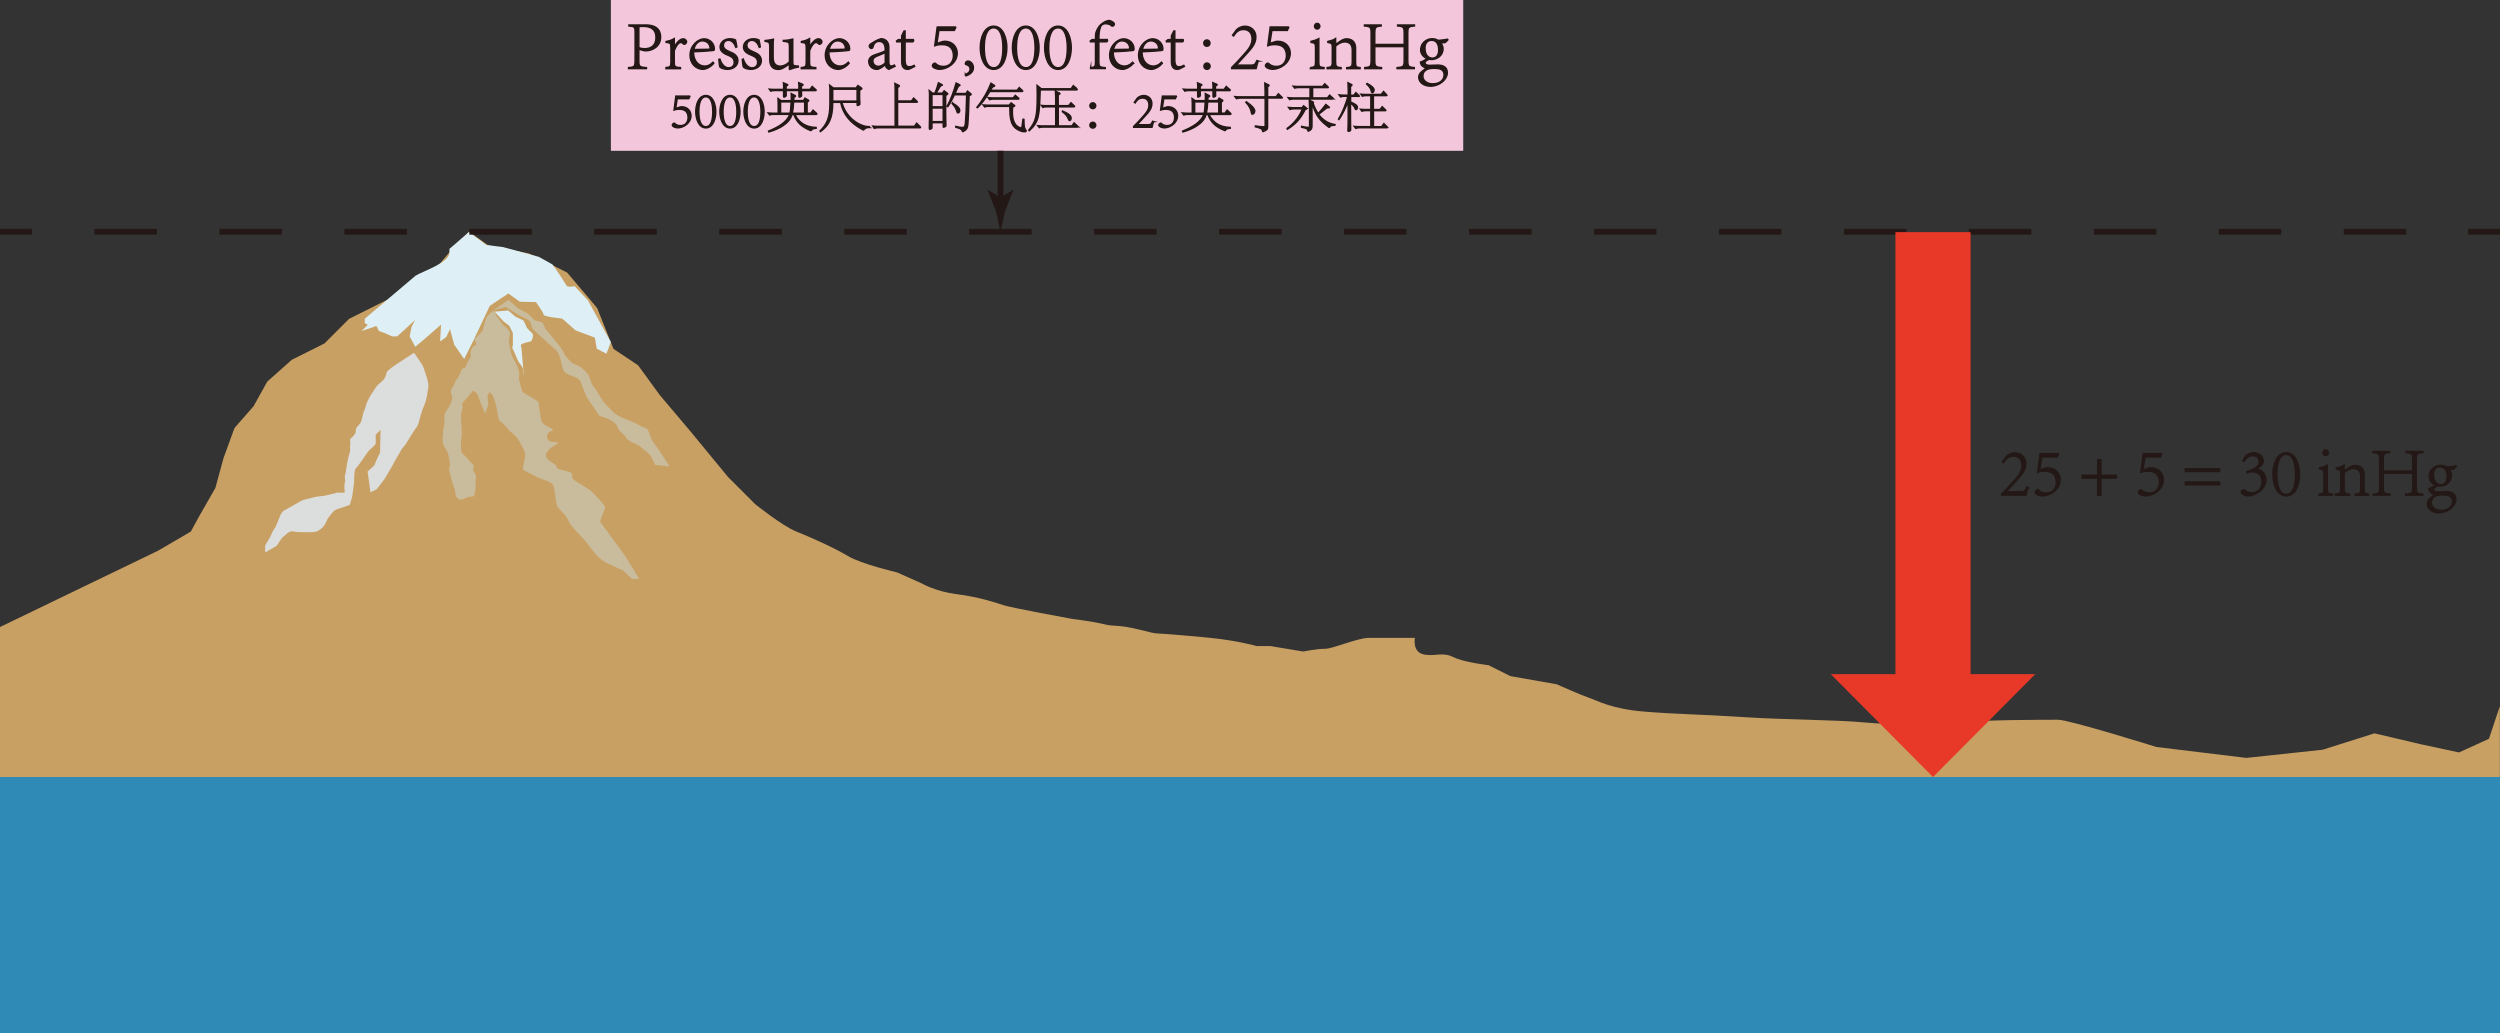 <?xml version="1.0" encoding="UTF-8"?>
<svg id="_图层_1" data-name="图层 1" xmlns="http://www.w3.org/2000/svg" viewBox="0 0 430.52 177.93">
  <rect x="0" y="0" width="430.52" height="177.93" fill="#333333" stroke="none"/>
  <defs>
    <style>
      .cls-1, .cls-2, .cls-3 {
        stroke: #231815;
        stroke-miterlimit: 10;
      }

      .cls-1, .cls-2, .cls-4 {
        fill: none;
      }

      .cls-2 {
        stroke-dasharray: 0 0 10.76 10.76;
      }

      .cls-5, .cls-3 {
        fill: #231815;
      }

      .cls-5, .cls-6, .cls-4, .cls-7, .cls-8, .cls-9, .cls-10, .cls-11, .cls-12 {
        stroke-width: 0px;
      }

      .cls-3 {
        stroke-width: .25px;
      }

      .cls-6 {
        fill: #c9bc9c;
      }

      .cls-7 {
        fill: #c9a063;
      }

      .cls-8 {
        fill: #2ea7e0;
        opacity: .76;
      }

      .cls-9 {
        fill: #f3c6dc;
      }

      .cls-10 {
        fill: #dcdddd;
      }

      .cls-11 {
        fill: #e83828;
      }

      .cls-12 {
        fill: #def0f5;
      }
    </style>
  </defs>
  <rect class="cls-9" x="105.2" width="146.78" height="25.97"/>
  <rect class="cls-8" y="133.8" width="430.52" height="44.13"/>
  <rect class="cls-4" width="430.52" height="177.93"/>
  <path class="cls-7" d="m430.52,133.8H0v-25.82l27.23-13.15,5.63-3.29,1.41-2.58,2.82-4.93,1.41-5.16,1.88-5.16,3.29-3.76,2.35-4.23,4.23-3.76,5.63-2.82,4.23-4.23,13.15-6.57,5.16-6.1,2.35-2.35,3.29,2.35,7.04,1.41,6.57,3.29,5.16,6.1,2.82,7.04,4.23,2.82,3.76,5.16,5.16,6.1,6.57,7.98,4.69,4.69s4.69,3.76,7.04,4.69,6.57,2.82,8.92,4.23,8.45,2.82,8.45,2.82l4.23,1.88s2.35,1.41,6.1,1.88,6.57,1.41,7.98,1.88,11.74,2.35,11.74,2.35c0,0,3.76.47,5.63.94s2.35,0,6.1.94,1.88.47,7.04.94.47,0,5.16.47,7.98,1.41,7.98,1.41h2.35l5.63.94s2.35-.47,3.76-.47,5.63-1.88,7.51-1.88h7.98s-.47,2.35,1.41,2.82,3.29-.47,5.16.47,6.1,1.41,6.1,1.41l3.76,1.88,7.98,1.41s4.23,1.88,5.63,2.35,3.76,1.88,9.39,2.35,9.86.47,16.9.94,16.43.47,21.13.94,16.43.47,17.84,0,13.62-.47,15.49-.47,16.9,4.69,16.9,4.69l15.49,1.88,13.15-1.41,8.92-2.82,7.98,1.88,6.57,1.41,5.16-2.35,1.88-5.63v12.21Z"/>
  <path class="cls-12" d="m80.74,39.97l-3.35,2.9v.63c0,1.73-4.44,3.15-5.81,3.96l-8.76,7.42v.76l.51.31-1.05,1.05,2.54-.86.44.86.88.31,1.38.62h.88l3.11-2.84-.63,1.17-.33,1.67.96,1.79,1.69-1.42,2.76-2.41-.17,2.9,1.05-.74.66-1.36.72,2.66,1.71,2.47,1.49-2.96,2.92-6.18,3.2-2.14,1.99,1.42,2.76.06s1.32,1.79,1.32,2.16,3.2.68,3.2.68l2.32,2.04,3.31,1.24.33,1.91,1.66.86.77-1.98-3.97-7.23-2.26-2.41s-1.27.25-1.43-.12c-.17-.37-1.54-2.41-1.54-2.41l-.86-1.22-2.35-1.31-6.11-1.67-2.93-.37-2.99-2.22Z"/>
  <path class="cls-10" d="m71.32,60.74l-2.02,1.31-1.16.76s-1.58,1.06-1.58,1.36-.25.91-.5,1.21-1.08.91-1.25,1.21-.83,1.21-1,1.51-.75,1.36-.75,1.59-.42,1.14-.5,1.44-.25,1.21-.42,1.59-.67.68-.83,1.14.17.38-.33,1.06-.75.45-.67,1.06-.11.91-.02,1.36-.32,1.21-.48,2.27-.33,2.12-.42,2.35.17.91,0,1.14-.02,1.74-.02,1.74h-1.31l-2.16.53s-1.66.15-2,.3-1.5.3-2.08.61-3.08,1.74-3.08,1.74l-.42.61-.83,2.04s-.67.98-.83,1.51-1,1.51-1,1.89v1.06l2-1.14s.83-1.36,1.08-1.51,1-1.14,1.75-.98,1.08.15,2.41.15,1.58,0,2.33-.53,1.16-1.74,1.16-1.74c0,0,1-1.51,1.58-1.67s2.25-.76,2.25-.76l.42-1.36.33-2.42s0-2.2.25-2.42,1.41-1.89,1.41-1.89c0,0,.75-1.21,1.16-1.51s.91-.91.91-.91v-1.59l.83-.83-.08,3.93s-.42.77-.5,1-.5,1.21-.5,1.21l-1.16,1.06.17,1.06.33,2.5,1.08-.53,1.33-1.74,1.08-1.82s2-3.71,2.25-3.79,1.66-2.73,2.16-3.26.58-2.04,1.25-3.56.67-2.73.83-3.48-1-3.71-1-3.71l-1.47-2.14Z"/>
  <path class="cls-6" d="m84.92,53.47l-1.06,1.06s-.3.61-.35.91-.25,1.01-.38,1.42-.68.71-.83.96-.76.66-.56.76.3.71.3.71l-.76.61s-.25.68-.25.84.15.57,0,.83-.51.76-.61,1.01-.35.86-.35.86h-.46s-.66,1.42-.71,1.62-.46.3-.61.96-.81.96-.61,1.67.3.81,0,1.62-.76,1.31-.91,1.57-.25.76-.25.76v1.47c0,.25-.2.4-.2,1.26s-.35,1.52.2,2.53.66,1.11.71,1.47.3,1.42.25,1.87-.3.15-.05,1.06.4,1.72.66,2.38.3.96.35,1.26-.15.2.25.76,1.11.25,1.11.25c0,0,.55-.3.75-.35s1.07-.15,1.07-.15l.25-1.11.1-2.48s-.51-.76-.51-.91.3-.71-.1-1.06-.86-.91-1.11-1.21-.76-.56-.81-1.01-.1-1.31-.05-1.67.15-1.21.15-1.21c0,0-.15-2.83-.15-2.98s-.05-.25.2-1.26-.35-.76.25-1.37,1.11-1.42,1.42-1.62-.4-.3.3-.2,1.06,1.62,1.06,1.62l.91,2.22.56-1.43-.15-1.61.35-.61s.46.3.61.61.66,2.02.66,2.28.35,1.87.35,1.87c0,0,1.37,1.21,1.52,1.52s1.21,1.01,1.62,1.57,1.42,2.33,1.42,2.98-.66,2.33-.3,2.58,1.87.91,2.48,1.26,2.43.66,2.68,1.47.4,2.65.51,3.2,1.01,1.25,1.47,1.81.76,1.47,1.21,1.97.66.71.81.91.86.86,1.37,1.47,1.16,1.47,1.42,1.82.81,1.01,1.47,1.52,1.01.61,1.62.91,1.97.86,1.97.86l1.67,1.52h1.21l-2.33-3.84-4.4-6.02s.71-2.17.91-2.38-2.22-2.68-2.38-2.83-1.37-.91-1.92-1.26-1.72-.86-1.42-1.57-2.88-.76-2.68-1.42-4.09-1.38-.17-3.77c1.5-.91-1.35.13-1.45-1.24s1.16-.96.96-1.37-1.83-.61-2.05-1.87-.37-2.78-.37-2.78c0,0,.2,0-.61-.51s-2.17-1.31-2.17-1.31c0,0-.61-1.87-.61-2.38s.25-.86-.3-2.07-.86-1.45-1.06-2.29-.25-1.15-.35-1.85.46-1.52-.1-2.12-.76-.61-1.06-1.01-.3-.46-.51-.76-.61-.66-.61-.86-.2-.46-.2-.46l-.25-.2Z"/>
  <path class="cls-6" d="m84.92,53.47l2.63-1.82,1.77,1.52,1.62.86,1.11,1.11,1.37.4.56,1.16s.76.96,1.01,1.21.66.81.91,1.11,1.01,1.23,1.16,1.7,1.06,1.53,1.57,1.84.71.2,1.21.56,1.37,1.06,1.62,1.72.35,1.21.71,1.67.51.66,1.01,1.52.96,1.52,1.62,2.12.71.91,1.62,1.42,1.47.66,2.33,1.01,1.01.51,1.72.86.96.2,1.21.81.2.61.4,1.16,1.21,1.82,1.21,1.82l2.02,3.08-2.53-.25s-.35-1.16-.86-1.72-1.21-1.01-1.62-1.42-2.17-.86-2.48-1.57-1.16-.81-1.52-1.92-3.08-1.82-3.08-1.82l-2.28-3.39s-.1-.35-.46-1.21-.51-1.62-1.11-1.92-2.07-.66-2.33-1.31-.51-2.02-.71-2.53-.35-.76-.81-1.16-3.89-3.44-3.89-3.59-.25-1.01-.35-1.16-.91-.61-1.31-.76-1.52-.86-1.52-.86l-1.37-.86-2.17.61Z"/>
  <path class="cls-12" d="m85.18,53.67l1.52,1.67,1.01.76.61,1.26v2.12s-.2.35,0,.66.46,1.06.61,1.37.35.86.56,1.06.71,1.11.71,1.11v1.01l-.4-4.8s-.35-.51.2-.71.96-.3,1.31-.35.61-1.16.4-1.37-1.06-1.01-1.06-1.16-.51-1.11-.51-1.11l-1.37-.66-1.26-1.06-2.33.2Z"/>
  <g>
    <line class="cls-1" x1="0" y1="39.91" x2="5.5" y2="39.91"/>
    <line class="cls-2" x1="16.26" y1="39.91" x2="419.64" y2="39.91"/>
    <line class="cls-1" x1="425.02" y1="39.91" x2="430.52" y2="39.91"/>
  </g>
  <polygon class="cls-11" points="350.49 116.09 332.88 133.81 315.27 116.09 326.41 116.09 326.41 39.97 339.35 39.97 339.35 116.09 350.49 116.09"/>
  <g>
    <path class="cls-3" d="m349.26,83.96c-.13.37-.23.74-.37,1.31h-4.21v-.19c.66-.66,1.33-1.33,1.91-2.01.62-.72,1.61-1.66,1.61-2.85,0-1.09-.56-1.67-1.51-1.67s-1.4.72-1.67,1.12l-.18-.14.65-.9c.32-.34.86-.64,1.5-.64.95,0,1.86.67,1.86,1.83,0,1.06-.56,1.81-1.52,2.84l-1.86,2.03h2.47c.6,0,.78-.06,1.09-.79l.24.07Z"/>
    <path class="cls-3" d="m351.32,78.11h3.13l.06.06-.24.53h-2.66l-.35,2.25c.56-.19,1.02-.38,1.36-.38,1.46,0,2.16,1.09,2.15,2.05,0,1.75-1.82,2.78-3.01,2.77-.67,0-1.27-.32-1.27-.62,0-.19.26-.44.42-.44.04,0,.08.01.12.04.22.23.6.53,1.33.53,1.55,0,1.76-1.37,1.76-1.82,0-1.19-.58-1.94-1.98-1.94-.66,0-1.07.13-1.24.19l.42-3.2Z"/>
    <path class="cls-3" d="m358.57,81.85h2.67v-2.66h.56v2.66h2.66v.48h-2.66v2.94h-.56v-2.94h-2.67v-.48Z"/>
    <path class="cls-3" d="m369.09,78.11h3.13l.06.06-.24.53h-2.66l-.35,2.25c.56-.19,1.02-.38,1.36-.38,1.46,0,2.16,1.09,2.15,2.05,0,1.75-1.82,2.78-3.01,2.77-.67,0-1.27-.32-1.27-.62,0-.19.26-.44.42-.44.04,0,.08.01.12.04.22.23.6.53,1.33.53,1.55,0,1.76-1.37,1.76-1.82,0-1.19-.58-1.94-1.98-1.94-.66,0-1.07.13-1.24.19l.42-3.2Z"/>
    <path class="cls-3" d="m376.34,80.73h5.89v.47h-5.89v-.47Zm0,2.27h5.89v.48h-5.89v-.48Z"/>
    <path class="cls-3" d="m386.68,78.58c.35-.36.9-.6,1.42-.6,1.01,0,1.64.65,1.64,1.44,0,.54-.44.9-1.21,1.3v.02c1.07.18,1.67.97,1.68,1.83,0,1.94-2.18,2.83-3.03,2.83-.71-.01-1.22-.43-1.22-.67,0-.13.26-.4.4-.4.06,0,.13.02.2.07.28.26.59.46,1.28.46.85,0,1.7-.58,1.7-1.86,0-1.64-1.32-1.76-1.67-1.76-.4,0-.73.13-.88.19l-.08-.19c1.26-.42,2.16-.9,2.16-1.7,0-.66-.46-1.06-1.15-1.06-.82,0-1.27.58-1.49.97l-.19-.12.44-.76Z"/>
    <path class="cls-3" d="m395.99,81.68c0,1.68-.63,3.72-2.27,3.72s-2.31-2.04-2.31-3.72.66-3.71,2.31-3.71,2.27,2.11,2.27,3.71Zm-2.27-3.43c-1.28,0-1.62,1.77-1.62,3.44s.34,3.44,1.63,3.44,1.58-1.81,1.58-3.44-.35-3.44-1.58-3.44h-.01Z"/>
    <path class="cls-3" d="m399.32,85.1c.77-.06.89-.22.89-.91v-2.49c0-.77-.08-.83-.77-.95v-.16c.5-.11.89-.24,1.34-.48v4.08c0,.7.12.85.9.91v.17h-2.36v-.17Zm1.64-7.12c0,.25-.2.48-.46.48s-.46-.23-.46-.48c0-.29.22-.5.46-.5.28,0,.46.25.46.5Z"/>
    <path class="cls-3" d="m402.21,85.1c.7-.05.89-.23.89-.95v-2.41c0-.8-.08-.85-.76-.98v-.16c.48-.12.96-.23,1.33-.5v1c.24-.14.54-.36.91-.61.34-.2.64-.34.97-.34,1,0,1.56.61,1.56,1.56v2.39c0,.84.11.96.78,1.01v.17h-2.31v-.17c.82-.05.96-.22.96-1.01v-1.97c0-.68-.19-1.45-1.3-1.45-.59,0-1.2.36-1.57.73v2.7c0,.77.12.95.95,1v.17h-2.41v-.17Z"/>
    <path class="cls-3" d="m410.42,81.12h5.06v-1.99c0-.94-.1-1.12-1.13-1.2v-.17h2.9v.17c-1.06.08-1.15.26-1.15,1.2v4.77c0,.95.1,1.13,1.12,1.2v.17h-2.96v-.17c1.13-.07,1.22-.25,1.22-1.2v-2.41h-5.06v2.41c0,.95.11,1.13,1.16,1.2v.17h-2.89v-.17c1.01-.07,1.1-.25,1.1-1.2v-4.77c0-.94-.1-1.12-1.15-1.2v-.17h2.88v.17c-1,.08-1.1.26-1.1,1.2v1.99Z"/>
    <path class="cls-3" d="m421.76,80.83c.24.25.41.66.41,1.02,0,1.26-1.13,1.86-1.98,1.86-.12,0-.25-.01-.43-.04-.3.11-.7.36-.7.61,0,.23.28.44.74.44.5,0,.97-.05,1.43-.05.83,0,1.68.24,1.68,1.34s-1.31,2.29-2.88,2.29c-1.32,0-2.04-.77-2.04-1.54,0-.3.12-.52.24-.7.24-.28.79-.66,1.06-.88-.49-.11-1.04-.53-1-1.03.37-.11.94-.43,1.12-.62-.54-.18-1.09-.76-1.09-1.45,0-1.63,1.81-2.41,3.01-1.65.61-.05,1.08-.11,1.61-.2l.07.1c-.14.16-.37.42-.54.49h-.71Zm-3.08,5.7c0,.76.7,1.37,1.7,1.37,1.35,0,1.98-.74,1.98-1.58,0-.38-.19-.72-.5-.89-.34-.19-.74-.2-1.4-.2-1.71,0-1.77,1.1-1.77,1.31Zm.38-4.77c0,1.12.55,1.72,1.29,1.72.54,0,1.08-.38,1.08-1.4,0-1.08-.43-1.69-1.25-1.69-.66.01-1.13.48-1.13,1.38Z"/>
  </g>
  <g>
    <line class="cls-1" x1="172.29" y1="25.97" x2="172.29" y2="35.08"/>
    <path class="cls-5" d="m172.29,34l2.16-1.31.05.07-1.4,3.53c-.27,1.23-.54,2.46-.81,3.68-.27-1.23-.54-2.46-.81-3.68l-1.4-3.53.04-.07,2.17,1.31Z"/>
  </g>
  <g>
    <path class="cls-3" d="m108.24,11.64c1.03-.05,1.13-.25,1.13-1.2v-4.77c0-.96,0-1.14-1.06-1.19v-.18h2.84c.76,0,2.61.1,2.61,2.09,0,1.75-1.67,2.47-2.79,2.35l-.96-.26v1.99c0,.94.08,1.1,1.31,1.18v.17h-3.08v-.17Zm1.77-3.43c.13.06.46.18,1.02.18,1.07,0,1.94-.55,1.94-1.94,0-1.31-.76-1.91-2.23-1.91-.32,0-.5,0-.61.02-.08.01-.12.05-.12.3v3.35Z"/>
    <path class="cls-3" d="m114.69,11.64c.73-.05.85-.22.85-.97v-2.35c0-.88-.08-.95-.83-1.03v-.14c.49-.1.97-.24,1.4-.5v1.46h.02c.29-.65.94-1.42,1.52-1.42.36,0,.59.31.59.5,0,.23-.24.44-.42.44-.05,0-.08-.01-.11-.06-.18-.17-.28-.25-.5-.25-.32,0-.79.54-1.1,1.42v1.96c0,.74.11.9,1.07.95v.17h-2.49v-.17Z"/>
    <path class="cls-3" d="m122.92,10.9c-.71.82-1.52,1.04-1.8,1.04-1.42,0-2.29-1.13-2.29-2.4,0-1.76,1.44-2.85,2.41-2.85,1.03,0,1.77.84,1.77,1.69,0,.24-.01.28-.2.31-.19.04-1.73.17-3.38.22-.01,1.82,1.08,2.47,1.91,2.47.41,0,.84-.08,1.45-.66l.13.18Zm-3.42-2.37c.28,0,1.97-.02,2.48-.04.3,0,.3-.12.3-.19,0-.67-.5-1.27-1.37-1.27-.6,0-1.24.53-1.42,1.5Z"/>
    <path class="cls-3" d="m123.98,10.18c.23.77.77,1.5,1.5,1.5.5,0,.96-.29.96-.95s-.41-.95-1-1.19c-.76-.29-1.43-.68-1.43-1.44s.67-1.43,1.71-1.42c.43,0,.72.1.94.19.08.28.19.88.23,1.21l-.17.07c-.2-.6-.65-1.21-1.26-1.21s-.89.41-.89.89c0,.59.59.88,1.07,1.07.84.32,1.43.76,1.43,1.54,0,.96-.88,1.5-1.8,1.5-.62,0-1.13-.22-1.3-.4-.08-.19-.14-.92-.18-1.31l.18-.06Z"/>
    <path class="cls-3" d="m128.01,10.18c.23.77.77,1.5,1.5,1.5.5,0,.96-.29.96-.95s-.41-.95-1-1.19c-.76-.29-1.43-.68-1.43-1.44s.67-1.43,1.72-1.42c.43,0,.72.1.94.19.08.28.19.88.23,1.21l-.17.07c-.2-.6-.65-1.21-1.26-1.21s-.89.41-.89.89c0,.59.59.88,1.07,1.07.84.32,1.43.76,1.43,1.54,0,.96-.88,1.5-1.8,1.5-.62,0-1.13-.22-1.3-.4-.08-.19-.14-.92-.18-1.31l.18-.06Z"/>
    <path class="cls-3" d="m133.14,9.88c0,1.2.58,1.51,1.25,1.51.48,0,1.06-.24,1.56-.74v-2.64c0-.71-.17-.76-.6-.84l-.46-.07v-.13c.52-.01,1.33-.13,1.63-.22v3.91c0,.6.13.66.6.7l.36.02v.17c-.49.06-1.01.24-1.48.41l-.06-.06v-.92c-.31.23-.61.49-1.03.71-.35.2-.6.26-.91.26-.72,0-1.44-.37-1.44-1.7v-2.22c0-.71-.18-.77-.43-.84l-.38-.08v-.12c.28-.02,1.16-.17,1.43-.23-.04.24-.04.66-.04,1.56v1.57Z"/>
    <path class="cls-3" d="m137.99,11.64c.73-.05.85-.22.85-.97v-2.35c0-.88-.08-.95-.83-1.03v-.14c.49-.1.97-.24,1.4-.5v1.46h.02c.29-.65.94-1.42,1.52-1.42.36,0,.59.31.59.5,0,.23-.24.44-.42.44-.05,0-.08-.01-.11-.06-.18-.17-.28-.25-.5-.25-.32,0-.79.54-1.1,1.42v1.96c0,.74.11.9,1.07.95v.17h-2.49v-.17Z"/>
    <path class="cls-3" d="m146.22,10.9c-.71.82-1.52,1.04-1.8,1.04-1.42,0-2.29-1.13-2.29-2.4,0-1.76,1.44-2.85,2.41-2.85,1.03,0,1.77.84,1.77,1.69,0,.24-.01.28-.2.31-.19.04-1.73.17-3.38.22-.01,1.82,1.08,2.47,1.91,2.47.41,0,.84-.08,1.45-.66l.13.18Zm-3.42-2.37c.28,0,1.97-.02,2.48-.04.3,0,.3-.12.3-.19,0-.67-.5-1.27-1.37-1.27-.6,0-1.24.53-1.42,1.5Z"/>
    <path class="cls-3" d="m153.09,11.94s-.26-.1-.38-.22c-.14-.16-.19-.3-.26-.56-.47.36-1.01.78-1.45.78-.83,0-1.39-.62-1.39-1.37,0-.54.37-.92,1.2-1.18.61-.18,1.37-.47,1.64-.64,0-.59-.01-1.63-1.09-1.63-.19.01-.84.06-1.04,1.02-.02.08-.1.2-.26.2s-.36-.17-.36-.41c0-.18.14-.32.34-.43.3-.2,1.1-.7,1.69-.83.59,0,1.33.38,1.33,1.44v2.58c0,.49.18.68.43.68.2,0,.4-.07.53-.16l.11.2-1.02.5Zm-.65-2.88c-.25.14-1.01.43-1.27.54-.54.2-.86.43-.86.88,0,.62.5.95.94.95.41,0,.95-.3,1.2-.61v-1.75Z"/>
    <path class="cls-3" d="m156.77,11.81c-.22.12-.35.13-.49.13-.67,0-1-.48-1-1.3v-3.44h-.86l-.04-.13.32-.25h.58v-.66l.41-.82h.17s0,1.48,0,1.48h1.44s.04.1.04.14c0,.08-.04.17-.12.24h-1.36v3.12c0,.97.32,1.18.72,1.18s.7-.17.83-.24l.1.18-.73.37Z"/>
    <path class="cls-3" d="m161.4,4.65h3.13l.06.06-.24.53h-2.66l-.35,2.25c.56-.19,1.02-.38,1.35-.38,1.46,0,2.16,1.09,2.15,2.05,0,1.75-1.82,2.78-3.01,2.77-.67,0-1.27-.32-1.27-.62,0-.19.26-.44.42-.44.04,0,.08.01.12.04.22.23.6.53,1.33.53,1.55,0,1.76-1.37,1.76-1.82,0-1.19-.58-1.94-1.98-1.94-.66,0-1.07.13-1.24.19l.42-3.2Z"/>
    <path class="cls-3" d="m166.24,12.84c.5-.2.82-.52.82-.94,0-.47-.34-.68-.66-.77-.06-.01-.16-.04-.16-.18,0-.28.25-.43.48-.43.32,0,.91.38.91,1.15s-.68,1.2-1.27,1.4l-.12-.24Z"/>
    <path class="cls-3" d="m173.39,8.22c0,1.68-.64,3.72-2.27,3.72s-2.31-2.04-2.31-3.72.66-3.71,2.31-3.71,2.27,2.11,2.27,3.71Zm-2.27-3.43c-1.28,0-1.62,1.77-1.62,3.44s.34,3.44,1.63,3.44,1.58-1.81,1.58-3.44-.35-3.44-1.58-3.44h-.01Z"/>
    <path class="cls-3" d="m178.93,8.22c0,1.68-.64,3.72-2.27,3.72s-2.31-2.04-2.31-3.72.66-3.71,2.31-3.71,2.27,2.11,2.27,3.71Zm-2.27-3.43c-1.28,0-1.62,1.77-1.62,3.44s.34,3.44,1.63,3.44,1.58-1.81,1.58-3.44-.35-3.44-1.58-3.44h-.01Z"/>
    <path class="cls-3" d="m184.48,8.22c0,1.68-.64,3.72-2.27,3.72s-2.31-2.04-2.31-3.72.66-3.71,2.31-3.71,2.27,2.11,2.27,3.71Zm-2.27-3.43c-1.28,0-1.62,1.77-1.62,3.44s.34,3.44,1.63,3.44,1.58-1.81,1.58-3.44-.35-3.44-1.58-3.44h-.01Z"/>
    <path class="cls-3" d="m187.81,11.64c.73-.05.84-.19.84-.95v-3.49h-.86l-.05-.13.32-.25h.59c0-.5.01-1.06.1-1.28.11-.25.31-.88.9-1.37.44-.37.88-.58,1.28-.64.42,0,.98.38.98.62s-.28.36-.36.36c-.05,0-.1-.02-.14-.08-.2-.2-.59-.35-1.04-.35-.28,0-.52.1-.71.3-.19.23-.41.96-.42,1.88v.55s1.45,0,1.45,0c.02.06.04.11.04.17,0,.08-.04.18-.13.22h-1.37v3.49c0,.74.1.9,1.1.97v.14h-2.52v-.17Z"/>
    <path class="cls-3" d="m195.18,10.9c-.71.82-1.52,1.04-1.8,1.04-1.42,0-2.29-1.13-2.29-2.4,0-1.76,1.44-2.85,2.41-2.85,1.03,0,1.78.84,1.78,1.69,0,.24-.01.28-.2.31-.19.04-1.73.17-3.38.22-.01,1.82,1.08,2.47,1.91,2.47.41,0,.84-.08,1.45-.66l.13.18Zm-3.42-2.37c.28,0,1.97-.02,2.48-.04.3,0,.3-.12.3-.19,0-.67-.5-1.27-1.37-1.27-.6,0-1.24.53-1.42,1.5Z"/>
    <path class="cls-3" d="m200.16,10.9c-.71.82-1.52,1.04-1.8,1.04-1.42,0-2.29-1.13-2.29-2.4,0-1.76,1.44-2.85,2.41-2.85,1.03,0,1.77.84,1.77,1.69,0,.24-.01.28-.2.31-.19.04-1.73.17-3.38.22-.01,1.82,1.08,2.47,1.91,2.47.41,0,.84-.08,1.45-.66l.13.18Zm-3.42-2.37c.28,0,1.97-.02,2.48-.04.3,0,.3-.12.3-.19,0-.67-.5-1.27-1.37-1.27-.6,0-1.24.53-1.42,1.5Z"/>
    <path class="cls-3" d="m203.22,11.81c-.22.12-.35.13-.49.13-.67,0-1-.48-1-1.3v-3.44h-.86l-.04-.13.32-.25h.58v-.66l.41-.82h.17s0,1.48,0,1.48h1.44s.04.1.04.14c0,.08-.04.17-.12.24h-1.36v3.12c0,.97.32,1.18.72,1.18s.7-.17.83-.24l.1.18-.73.37Z"/>
    <path class="cls-3" d="m208.37,7.42c0,.34-.23.55-.54.55s-.53-.22-.53-.55c0-.3.23-.54.53-.54.34,0,.54.28.54.54Zm-1.05,3.98c0-.3.23-.55.53-.55s.54.25.54.55c0,.32-.23.54-.54.54-.34-.01-.53-.24-.53-.54Z"/>
    <path class="cls-3" d="m216.68,10.5c-.13.37-.23.74-.37,1.31h-4.21v-.19c.66-.66,1.33-1.33,1.91-2.02.62-.72,1.61-1.65,1.61-2.85,0-1.09-.56-1.67-1.51-1.67s-1.4.72-1.67,1.12l-.18-.14.65-.9c.32-.34.86-.64,1.5-.64.95,0,1.86.67,1.86,1.83,0,1.06-.56,1.81-1.52,2.84l-1.86,2.03h2.47c.6,0,.78-.06,1.09-.79l.24.07Z"/>
    <path class="cls-3" d="m218.74,4.65h3.13l.06.06-.24.53h-2.66l-.35,2.25c.56-.19,1.02-.38,1.36-.38,1.46,0,2.16,1.09,2.15,2.05,0,1.75-1.82,2.78-3.01,2.77-.67,0-1.27-.32-1.27-.62,0-.19.26-.44.42-.44.04,0,.08.01.12.04.22.23.6.53,1.33.53,1.55,0,1.76-1.37,1.76-1.82,0-1.19-.58-1.94-1.98-1.94-.66,0-1.07.13-1.24.19l.42-3.2Z"/>
    <path class="cls-3" d="m225.65,11.64c.77-.06.89-.22.89-.91v-2.49c0-.77-.08-.83-.77-.95v-.16c.5-.11.89-.24,1.34-.48v4.08c0,.7.12.85.9.91v.17h-2.36v-.17Zm1.64-7.12c0,.25-.2.48-.46.48s-.46-.23-.46-.48c0-.29.22-.5.46-.5.28,0,.46.25.46.5Z"/>
    <path class="cls-3" d="m228.54,11.64c.7-.05.89-.23.89-.95v-2.41c0-.8-.08-.85-.76-.98v-.16c.48-.12.96-.23,1.33-.5v1c.24-.14.54-.36.91-.61.34-.2.64-.34.97-.34,1,0,1.56.61,1.56,1.56v2.39c0,.84.11.96.78,1.01v.17h-2.31v-.17c.82-.05.96-.22.96-1.01v-1.97c0-.68-.19-1.45-1.3-1.45-.59,0-1.2.36-1.57.73v2.7c0,.77.12.95.95,1v.17h-2.41v-.17Z"/>
    <path class="cls-3" d="m236.75,7.66h5.06v-1.99c0-.94-.1-1.12-1.13-1.2v-.17h2.9v.17c-1.06.08-1.15.26-1.15,1.2v4.77c0,.95.1,1.13,1.12,1.2v.17h-2.96v-.17c1.13-.07,1.22-.25,1.22-1.2v-2.41h-5.06v2.41c0,.95.11,1.13,1.16,1.2v.17h-2.89v-.17c1.01-.07,1.1-.25,1.1-1.2v-4.77c0-.94-.1-1.12-1.15-1.2v-.17h2.88v.17c-1,.08-1.1.26-1.1,1.2v1.99Z"/>
    <path class="cls-3" d="m248.09,7.37c.24.25.41.66.41,1.02,0,1.26-1.13,1.86-1.98,1.86-.12,0-.25-.01-.43-.04-.3.11-.7.36-.7.61,0,.23.28.44.74.44.5,0,.97-.05,1.43-.05.83,0,1.68.24,1.68,1.34s-1.31,2.29-2.88,2.29c-1.32,0-2.04-.77-2.04-1.54,0-.3.12-.52.24-.7.24-.28.79-.66,1.06-.88-.49-.11-1.04-.53-1-1.03.37-.11.94-.43,1.12-.62-.54-.18-1.09-.76-1.09-1.45,0-1.63,1.81-2.41,3.01-1.66.61-.05,1.08-.11,1.61-.2l.07.1c-.14.16-.37.42-.54.49h-.71Zm-3.08,5.7c0,.76.7,1.37,1.7,1.37,1.35,0,1.98-.74,1.98-1.58,0-.38-.19-.72-.5-.89-.34-.19-.74-.2-1.4-.2-1.71,0-1.77,1.1-1.77,1.31Zm.38-4.77c0,1.12.55,1.72,1.29,1.72.54,0,1.08-.38,1.08-1.4,0-1.08-.43-1.69-1.25-1.69-.66.01-1.13.48-1.13,1.38Z"/>
  </g>
  <g>
    <path class="cls-3" d="m116.41,16.55h2.35l.04.04-.18.4h-2l-.26,1.69c.42-.14.77-.29,1.02-.29,1.1,0,1.62.82,1.61,1.54,0,1.31-1.37,2.09-2.26,2.08-.5,0-.95-.24-.95-.47,0-.14.2-.33.31-.33.03,0,.06,0,.09.03.16.17.45.4,1,.4,1.16,0,1.32-1.03,1.32-1.37,0-.89-.43-1.46-1.49-1.46-.5,0-.8.1-.93.14l.31-2.4Z"/>
    <path class="cls-3" d="m123.26,19.23c0,1.26-.48,2.79-1.7,2.79s-1.74-1.53-1.74-2.79.5-2.78,1.74-2.78,1.7,1.58,1.7,2.78Zm-1.7-2.57c-.96,0-1.22,1.33-1.22,2.58s.25,2.58,1.22,2.58,1.19-1.36,1.19-2.58-.26-2.58-1.19-2.58h0Z"/>
    <path class="cls-3" d="m127.42,19.23c0,1.26-.48,2.79-1.7,2.79s-1.74-1.53-1.74-2.79.5-2.78,1.74-2.78,1.7,1.58,1.7,2.78Zm-1.7-2.57c-.96,0-1.22,1.33-1.22,2.58s.25,2.58,1.22,2.58,1.19-1.36,1.19-2.58-.26-2.58-1.19-2.58h0Z"/>
    <path class="cls-3" d="m131.57,19.23c0,1.26-.48,2.79-1.7,2.79s-1.74-1.53-1.74-2.79.5-2.78,1.74-2.78,1.7,1.58,1.7,2.78Zm-1.7-2.57c-.96,0-1.22,1.33-1.22,2.58s.25,2.58,1.22,2.58,1.19-1.36,1.19-2.58-.26-2.58-1.19-2.58h0Z"/>
    <path class="cls-3" d="m140.58,19.5c.06.05.09.1.09.14,0,.04-.04.06-.13.06h-3.67c.84,1.71,2.25,2.21,3.67,2.25v.14c-.5.03-.71.16-.82.35-.02.04-.05.05-.08.05s-.05,0-.08-.02c-1.49-.62-2.32-1.33-2.86-2.77h-.31c-.42,1.6-2.34,2.56-3.99,3.02l-.05-.14c1.65-.67,3.21-1.56,3.64-2.89h-2.85c-.19,0-.45.04-.6.1l-.25-.33c.23.02.45.04.66.04h1.06v-1.66c0-.23-.02-.68-.03-.88l.53.38h1.75c.02-.5.02-.87,0-1.22l.69.35s.06.05.06.07-.02.05-.06.08l-.24.15-.03.56h1.68l.27-.43.59.36s.06.04.06.07-.02.05-.06.09l-.23.19v1.88h.65l.37-.52.57.52Zm-.12-4.1c.06.05.09.1.09.14s-.04.06-.13.06h-2.41c0,.13.02.74.02.88,0,.08-.04.13-.22.21-.06.03-.11.04-.14.04-.06,0-.09-.06-.09-.19,0-.14,0-.79,0-.95h-2.21c0,.13.02.74.02.88s-.33.26-.36.26c-.07,0-.09-.06-.09-.19,0-.13,0-.8,0-.95h-1.61c-.19,0-.45.04-.6.1l-.25-.33c.23.02.45.04.66.04h1.81v-.36c0-.23,0-.48-.03-.77l.64.27c.07.03.11.05.11.08,0,.04-.03.06-.3.23v.56h2.21v-.4c0-.23,0-.48-.03-.77l.64.27c.07.03.11.06.11.09,0,.05-.03.07-.3.23v.58h1.48l.38-.52.59.52Zm-4.42,4.1c.11-.42.15-.84.2-1.96h-1.82v1.96h1.62Zm2.53,0v-1.96h-1.9c-.05.89-.12,1.44-.23,1.96h2.13Z"/>
    <path class="cls-3" d="m149.71,21.94c-.52,0-.83.21-.95.41-.02.03-.04.04-.06.04-.02,0-.04,0-.07-.02-2.28-1.18-3.49-2.8-3.86-4.75h-1.37c0,2.81-.66,3.96-2.1,5.04l-.08-.09c1.12-1.13,1.7-2.21,1.7-4.72v-2.02c0-.38,0-.95-.03-1.15l.62.48h3.92l.31-.43.61.43s.07.06.07.09-.02.05-.06.08l-.33.23v1.41c0,.14.05.85.05.92,0,.12-.05.16-.23.23-.09.04-.14.05-.18.05-.05,0-.06-.04-.06-.12v-.44h-2.64c.73,2.83,3.29,4.26,4.74,4.2v.13Zm-2.11-4.52v-2.06h-4.2v2.06h4.2Z"/>
    <path class="cls-3" d="m158.43,21.82c.06.06.1.11.1.14s-.04.04-.13.04h-7.24c-.19,0-.45.04-.6.1l-.25-.37c.22.02.45.04.66.04h3.18v-6.21c0-.52,0-.88-.03-1.19l.67.33c.06.04.1.05.1.09,0,.03-.04.06-.09.11l-.23.19v2.3h2.38l.39-.5.55.54c.06.06.1.11.1.13,0,.04-.05.04-.13.04h-3.29v4.15h2.92l.36-.53.59.58Z"/>
    <path class="cls-3" d="m163.16,16.1s.07.05.07.07c0,.03-.03.05-.07.07l-.31.19v3.48c0,.68.02,1.24.04,1.65v.05c0,.14-.04.17-.23.25-.09.04-.14.05-.17.05-.05,0-.06-.04-.06-.12v-.66h-1.94v.86c0,.12-.02.14-.18.22-.08.04-.13.05-.18.05-.07,0-.09-.06-.09-.22v-.06c.02-.5.03-1.27.03-1.76v-3.74c0-.46,0-.61-.03-.88l.55.45h.42c.24-.58.46-1.26.6-1.79l.57.3c.07.04.11.06.11.09s-.04.05-.1.05c-.13.02-.22.08-.3.21l-.71,1.14h1.11l.3-.41.57.44Zm-.73,2.3v-2.14h-1.94v2.14h1.94Zm0,2.55v-2.35h-1.94v2.35h1.94Zm4.74-4.79c.05.04.07.06.07.09s-.02.05-.07.08l-.29.17c-.06,2.33-.13,3.9-.19,4.67-.06.84-.14,1.11-.84,1.49-.02,0-.04.02-.05.02-.04,0-.05-.04-.08-.11-.1-.31-.31-.44-1.12-.66v-.14c.51.12.85.19,1.09.19.44,0,.51-.23.56-.77.08-.87.17-2.71.22-4.88h-2.11c-.39.85-.71,1.43-1.14,2.05l-.1-.06c.59-1.08,1.2-2.75,1.54-4l.53.27c.09.05.14.08.14.12s-.04.06-.14.08-.17.09-.28.33c-.16.38-.31.71-.45,1.01h1.89l.26-.42.57.46Zm-3.14,1.6c.73.4,1.1.76,1.19,1.01.03.08.05.16.05.24,0,.24-.14.43-.26.43-.14,0-.18-.05-.22-.23-.1-.43-.37-.92-.82-1.38l.06-.08Z"/>
    <path class="cls-3" d="m176.04,15.56c.06.05.09.1.09.13,0,.04-.04.06-.13.06h-5.54c-.69,1.14-1.48,2.2-2.12,2.79l-.1-.07c1.09-1.33,1.87-2.75,2.42-4.14l.58.38s.07.05.07.07c0,.03-.04.05-.12.08-.21.07-.29.13-.41.33-.07.12-.14.24-.22.36h4.58l.38-.47.5.47Zm.29,4.99c0,1.01.04,1.43.2,1.67.14.21.19.29.19.34,0,.03,0,.04-.02.06-.03.04-.14.07-.28.07-.21,0-.5-.05-.79-.18-1.06-.48-1.72-1.13-1.72-3.61,0-.19,0-.39,0-.59h-3.75c-.19,0-.45.04-.6.1l-.25-.33c.23.02.45.04.66.04h3.82l.33-.4.58.44s.06.04.06.07c0,.02-.03.04-.09.07l-.3.16c-.02.31-.03.58-.03.83,0,1.1.2,2.49,1.6,2.78.06-.23.14-.68.23-1.53h.15Zm-.95-3.67c.05.05.08.09.08.13s-.04.05-.11.05h-4.32c-.19,0-.45.04-.6.1l-.25-.33c.22.03.45.04.66.04h3.64l.36-.45.55.47Z"/>
    <path class="cls-3" d="m185.44,15.29s.07.09.07.12c0,.04-.04.07-.1.07h-6.28c-.14,4.49-.18,5.46-1.87,7.03l-.09-.09c1.25-1.58,1.45-2.37,1.45-6.11,0-.45,0-.96-.02-1.6l.72.58h5.12l.4-.55.6.56Zm.11,6.43c.05.05.08.09.08.12s-.04.04-.13.04h-5.93c-.19,0-.46.04-.6.09l-.25-.32c.22.02.45.04.66.04h2.42v-3.3h-1.63c-.18,0-.44.04-.58.09l-.24-.32c.21.02.43.04.63.04h1.82v-1.26c0-.35-.02-.93-.04-1.24l.66.32c.08.04.12.06.12.09s-.03.05-.08.09l-.23.16v1.84h1.8l.4-.5.53.5c.06.05.09.1.09.13s-.04.06-.13.06h-2.68v3.3h2.35l.38-.52.6.56Zm-2.55-2.58c.83.32,1.3.68,1.4.95.04.08.05.17.05.26,0,.23-.12.42-.27.42-.05,0-.09-.04-.17-.23-.24-.58-.44-.83-1.06-1.31l.04-.1Z"/>
    <path class="cls-3" d="m188.19,18.71c-.28,0-.51-.23-.51-.5s.23-.51.51-.51.51.23.51.51-.23.5-.51.5Zm0,3.35c-.28,0-.51-.23-.51-.5s.23-.51.51-.51.51.23.51.51-.23.5-.51.5Z"/>
    <path class="cls-3" d="m198.66,20.94c-.1.28-.17.56-.28.98h-3.16v-.14c.5-.5,1-1,1.43-1.51.47-.54,1.21-1.24,1.21-2.14,0-.82-.42-1.25-1.13-1.25s-1.05.54-1.25.84l-.14-.11.49-.68c.24-.25.65-.48,1.13-.48.71,0,1.4.5,1.4,1.38,0,.79-.42,1.36-1.14,2.13l-1.4,1.52h1.85c.45,0,.59-.05.82-.59l.18.05Z"/>
    <path class="cls-3" d="m200.2,16.55h2.35l.04.04-.18.4h-2l-.26,1.69c.42-.14.77-.29,1.02-.29,1.1,0,1.62.82,1.61,1.54,0,1.31-1.37,2.09-2.26,2.08-.5,0-.95-.24-.95-.47,0-.14.2-.33.31-.33.03,0,.06,0,.09.03.16.17.45.4,1,.4,1.16,0,1.32-1.03,1.32-1.37,0-.89-.43-1.46-1.49-1.46-.5,0-.8.1-.93.14l.31-2.4Z"/>
    <path class="cls-3" d="m211.89,19.5c.06.05.09.1.09.14,0,.04-.04.06-.13.06h-3.67c.84,1.71,2.25,2.21,3.67,2.25v.14c-.5.03-.71.16-.82.35-.02.04-.05.05-.08.05s-.05,0-.08-.02c-1.49-.62-2.32-1.33-2.86-2.77h-.31c-.42,1.6-2.34,2.56-3.99,3.02l-.05-.14c1.65-.67,3.21-1.56,3.64-2.89h-2.85c-.19,0-.45.04-.6.1l-.25-.33c.23.02.45.04.66.04h1.06v-1.66c0-.23-.02-.68-.03-.88l.53.38h1.75c.02-.5.02-.87,0-1.22l.69.35s.06.05.06.07-.02.05-.06.08l-.24.15-.03.56h1.68l.27-.43.59.36s.06.04.06.07-.02.05-.06.09l-.23.19v1.88h.65l.37-.52.57.52Zm-.12-4.1c.06.05.09.1.09.14s-.04.06-.13.06h-2.41c0,.13.02.74.02.88,0,.08-.04.13-.22.21-.06.03-.11.04-.14.04-.06,0-.09-.06-.09-.19,0-.14,0-.79,0-.95h-2.21c0,.13.02.74.02.88s-.33.26-.36.26c-.07,0-.09-.06-.09-.19,0-.13,0-.8,0-.95h-1.61c-.19,0-.45.04-.6.1l-.25-.33c.23.02.45.04.66.04h1.81v-.36c0-.23,0-.48-.03-.77l.64.27c.07.03.11.05.11.08,0,.04-.03.06-.3.23v.56h2.21v-.4c0-.23,0-.48-.03-.77l.64.27c.07.03.11.06.11.09,0,.05-.03.07-.3.23v.58h1.48l.38-.52.59.52Zm-4.42,4.1c.11-.42.15-.84.2-1.96h-1.82v1.96h1.62Zm2.53,0v-1.96h-1.9c-.05.89-.12,1.44-.23,1.96h2.13Z"/>
    <path class="cls-3" d="m220.71,16.69c.08.07.12.13.12.15,0,.04-.04.04-.15.04h-2.39v4.96c0,.4-.07.53-.75.81-.03,0-.04.02-.05.02-.04,0-.04-.03-.05-.07-.04-.35-.15-.49-1.27-.78l.03-.13c.72.1,1.13.15,1.37.15.28,0,.3-.07.3-.21v-4.74h-4.28c-.21,0-.49.04-.66.1l-.27-.35c.24.02.49.04.71.04h4.49v-1c0-.39-.02-1.03-.04-1.37l.64.32c.06.04.1.05.1.08s0,.04-.27.21v1.76h1.45l.41-.53.56.55Zm-6.08.84c.99.69,1.28,1.04,1.42,1.41.02.05.03.11.03.16,0,.27-.2.56-.38.56-.15,0-.17-.04-.23-.38-.05-.36-.27-.97-.92-1.67l.07-.08Z"/>
    <path class="cls-3" d="m225,18.64s.04.04.04.05c0,.05-.03.06-.28.18-.83,1.63-1.67,2.52-3.05,3.38l-.06-.13c1.3-.92,2.29-2.3,2.63-3.38h-1.53c-.19,0-.45.04-.6.1l-.25-.33c.23.02.45.04.66.04h1.67l.26-.33.52.42Zm4.49-1.77c.07.07.11.12.11.14s-.05.04-.15.04h-6.77c-.19,0-.46.04-.6.09l-.25-.32c.22.02.45.04.66.04h3.11v-1.78h-2.05c-.19,0-.46.04-.6.09l-.25-.32c.22.02.45.04.66.04h4.39l.38-.46.52.49c.06.06.1.1.1.13,0,.04-.05.04-.15.04h-2.56v1.78h2.55l.39-.49.53.5Zm.42,4.72c-.62-.04-.81.07-.95.3-.02.04-.04.05-.06.05-.03,0-.04-.02-.07-.04-1.57-1.14-2.31-2.12-2.84-4.09l-.06.05v3.86c0,.42-.13.67-.6.86-.02,0-.03,0-.04,0-.03,0-.04-.02-.05-.06-.08-.34-.14-.4-1.09-.61v-.14c.58.12.91.17,1.11.17.23,0,.26-.08.26-.21v-3.17c0-.37-.02-.98-.04-1.31l.6.29c.07.04.11.07.11.11,0,.03-.03.05-.08.1.21.64.53,1.31.88,1.82.38-.39.97-1.09,1.33-1.58l.57.45s.05.05.05.07-.03.03-.1.03c-.28,0-.37.04-.48.13l-1.3,1.02c.71.96,1.65,1.58,2.85,1.77v.14Z"/>
    <path class="cls-3" d="m234,16.41c.08.07.12.12.12.14s-.04.04-.14.04h-1.4v.98c.86.37,1.17.59,1.17.91,0,.23-.11.39-.21.39-.09,0-.15-.05-.21-.23-.07-.23-.3-.56-.76-.9v2.79c0,.68,0,1.36.02,1.76v.07c0,.12-.03.15-.22.23-.07.03-.13.04-.16.04-.06,0-.08-.04-.08-.15,0-.04,0-.07,0-.13.03-.52.04-1.34.04-1.85v-3.07c-.41,1.11-1.04,2.35-1.58,3.15l-.08-.07c.55-.9,1.29-2.59,1.6-3.93h-.65c-.19,0-.45.04-.6.1l-.25-.33c.22.02.45.04.66.04h.91v-.83c0-.37-.02-.98-.04-1.31l.6.31c.06.03.09.05.09.08,0,.04-.03.06-.27.27v1.49h.58l.35-.45.5.47Zm4.8,5.4c.07.08.12.13.12.15,0,.04-.05.04-.15.04h-4.71c-.19,0-.45.04-.6.1l-.25-.33c.22.02.45.04.66.04h2.2v-2.76h-.94c-.19,0-.45.04-.6.1l-.25-.33c.23.02.45.04.66.04h1.13v-2.4h-.86c-.19,0-.45.04-.6.1l-.25-.33c.23.02.45.04.66.04h2.83l.41-.51.49.51c.07.07.11.13.11.15,0,.04-.04.04-.14.04h-2.21v2.4h1.14l.38-.48.5.48c.08.08.13.13.13.16,0,.03-.05.04-.16.04h-1.98v2.76h1.4l.4-.53.52.53Zm-3.37-7.44c.78.42,1.12.75,1.19,1.02,0,.04,0,.07,0,.11,0,.23-.15.45-.28.45-.12,0-.16-.08-.22-.34-.05-.27-.24-.66-.77-1.14l.06-.09Z"/>
  </g>
</svg>